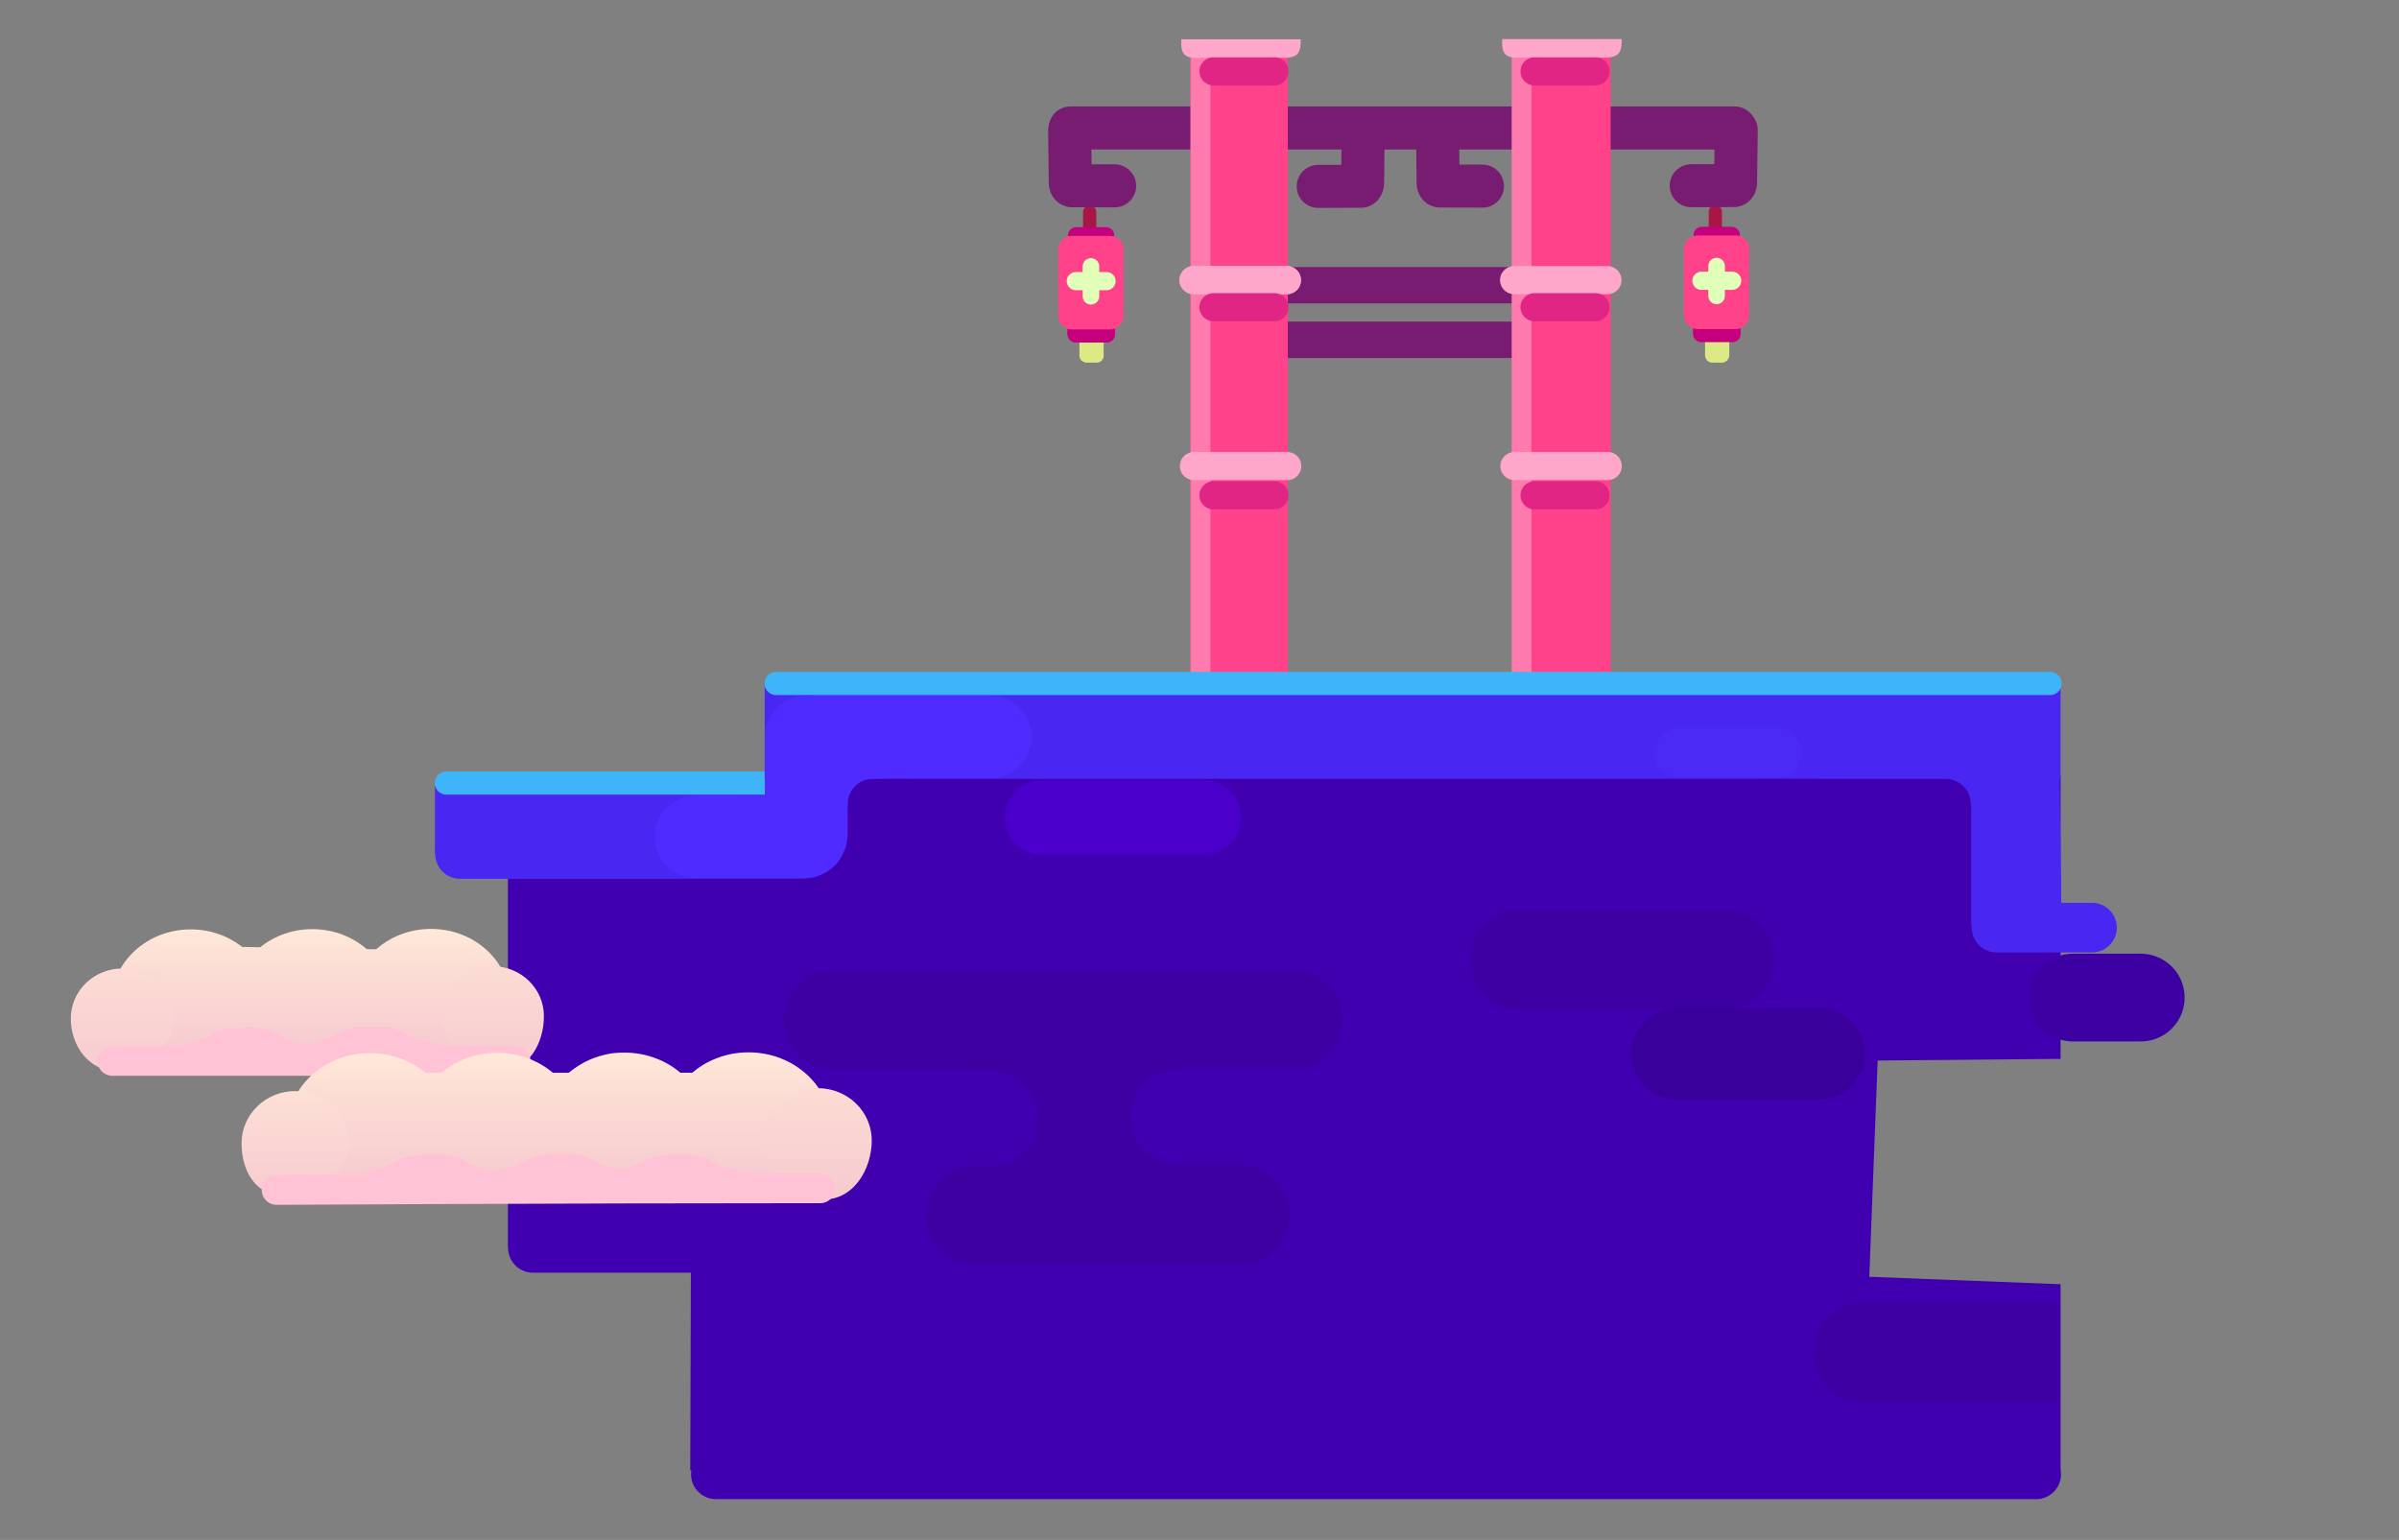 <svg version="1.1" xmlns="http://www.w3.org/2000/svg" xmlns:xlink="http://www.w3.org/1999/xlink" width="724.749" height="465.261" viewBox="0,0,724.749,465.261"><rect x="0" y="0" width="724.749" height="465.261" fill="#808080" stroke="none"/><defs><linearGradient x1="-67.266" y1="264.045" x2="-67.266" y2="293.112" gradientUnits="userSpaceOnUse" id="color-1"><stop offset="0" stop-color="#ffe9d8"/><stop offset="1" stop-color="#f7cbd0"/></linearGradient><linearGradient x1="-30.528" y1="263.97" x2="-30.528" y2="293.038" gradientUnits="userSpaceOnUse" id="color-2"><stop offset="0" stop-color="#ffe9d8"/><stop offset="1" stop-color="#f7cbd0"/></linearGradient><linearGradient x1="5.324" y1="263.896" x2="5.324" y2="292.963" gradientUnits="userSpaceOnUse" id="color-3"><stop offset="0" stop-color="#ffe9d8"/><stop offset="1" stop-color="#f7cbd0"/></linearGradient><linearGradient x1="43.661" y1="268.42" x2="43.661" y2="299.662" gradientUnits="userSpaceOnUse" id="color-4"><stop offset="0" stop-color="#fde3d6"/><stop offset="1" stop-color="#f7cbd0"/></linearGradient><linearGradient x1="-87.969" y1="275.862" x2="-87.969" y2="306.022" gradientUnits="userSpaceOnUse" id="color-5"><stop offset="0" stop-color="#fcdcd5"/><stop offset="1" stop-color="#f7ccd0"/></linearGradient><linearGradient x1="23.912" y1="275.162" x2="23.912" y2="305.322" gradientUnits="userSpaceOnUse" id="color-6"><stop offset="0" stop-color="#fbdcd4"/><stop offset="1" stop-color="#f7cbd0"/></linearGradient><linearGradient x1="-13.123" y1="301.425" x2="-13.123" y2="331.835" gradientUnits="userSpaceOnUse" id="color-7"><stop offset="0" stop-color="#ffe9d8"/><stop offset="1" stop-color="#f7cbd0"/></linearGradient><linearGradient x1="25.312" y1="301.347" x2="25.312" y2="331.757" gradientUnits="userSpaceOnUse" id="color-8"><stop offset="0" stop-color="#ffe9d8"/><stop offset="1" stop-color="#f7cbd0"/></linearGradient><linearGradient x1="63.748" y1="301.269" x2="63.748" y2="331.679" gradientUnits="userSpaceOnUse" id="color-9"><stop offset="0" stop-color="#ffe9d8"/><stop offset="1" stop-color="#f7cbd0"/></linearGradient><linearGradient x1="101.256" y1="301.191" x2="101.256" y2="331.601" gradientUnits="userSpaceOnUse" id="color-10"><stop offset="0" stop-color="#ffe9d8"/><stop offset="1" stop-color="#f7cbd0"/></linearGradient><linearGradient x1="26.985" y1="306.158" x2="26.985" y2="338.844" gradientUnits="userSpaceOnUse" id="color-11"><stop offset="0" stop-color="#fde3d6"/><stop offset="1" stop-color="#f7cbd0"/></linearGradient><linearGradient x1="-35.672" y1="312.893" x2="-35.672" y2="344.447" gradientUnits="userSpaceOnUse" id="color-12"><stop offset="0" stop-color="#fde0d6"/><stop offset="1" stop-color="#f7cbd0"/></linearGradient><linearGradient x1="122.234" y1="312.024" x2="122.234" y2="343.578" gradientUnits="userSpaceOnUse" id="color-13"><stop offset="0" stop-color="#fbdcd4"/><stop offset="1" stop-color="#f7cbd0"/></linearGradient></defs><g transform="translate(124.882,16.759)"><g data-paper-data="{&quot;isPaintingLayer&quot;:true}" fill-rule="nonzero" stroke-linejoin="miter" stroke-miterlimit="10" stroke-dasharray="" stroke-dashoffset="0" style="mix-blend-mode: normal"><path d="M203.217,90.696v-5.333" fill="none" stroke="#dce984" stroke-width="4" stroke-linecap="round"/><path d="M206.532,90.696v-5.333" fill="none" stroke="#dce984" stroke-width="4" stroke-linecap="round"/><path d="M204.312,52.836v-5.5" fill="none" stroke="#a91645" stroke-width="4" stroke-linecap="round"/><path d="M209.24,54.369h-9" fill="none" stroke="#c5007f" stroke-width="5" stroke-linecap="round"/><path d="M209.471,84.24h-9.385" fill="none" stroke="#c5007f" stroke-width="5" stroke-linecap="round"/><path d="M197.572,84.225v-2.564h14.387v2.564z" fill="#c5007f" stroke="none" stroke-width="0" stroke-linecap="butt"/><path d="M198.808,58.58v20.052" fill="none" stroke="#ff428a" stroke-width="8" stroke-linecap="round"/><path d="M210.523,58.609v20.052" fill="none" stroke="#ff428a" stroke-width="8" stroke-linecap="round"/><path d="M210.459,58.51h-11.314" fill="none" stroke="#ff428a" stroke-width="8" stroke-linecap="round"/><path d="M199.053,78.78h11.314" fill="none" stroke="#ff428a" stroke-width="8" stroke-linecap="round"/><path d="M202.578,62.104v12.221" fill="none" stroke="#ff428a" stroke-width="8" stroke-linecap="round"/><path d="M209.4,68.179h-9.27" fill="none" stroke="#e1ffb8" stroke-width="5.5" stroke-linecap="round"/><path d="M204.701,72.76v-9.02" fill="none" stroke="#e1ffb8" stroke-width="5" stroke-linecap="round"/><path d="M392.228,90.583v-5.333" fill="none" stroke="#dce984" stroke-width="4" stroke-linecap="round"/><path d="M395.543,85.25v5.333" fill="none" stroke="#dce984" stroke-width="4" stroke-linecap="round"/><path d="M393.323,47.224v5.5" fill="none" stroke="#a91645" stroke-width="4" stroke-linecap="round"/><path d="M398.251,54.257h-9" fill="none" stroke="#c5007f" stroke-width="5" stroke-linecap="round"/><path d="M398.481,84.128h-9.385" fill="none" stroke="#c5007f" stroke-width="5" stroke-linecap="round"/><path d="M386.583,84.112v-2.564h14.387v2.564z" fill="#c5007f" stroke="none" stroke-width="0" stroke-linecap="butt"/><path d="M387.819,58.468v20.052" fill="none" stroke="#ff428a" stroke-width="8" stroke-linecap="round"/><path d="M399.534,78.548v-20.052" fill="none" stroke="#ff428a" stroke-width="8" stroke-linecap="round"/><path d="M388.156,58.398h11.314" fill="none" stroke="#ff428a" stroke-width="8" stroke-linecap="round"/><path d="M388.063,78.668h11.314" fill="none" stroke="#ff428a" stroke-width="8" stroke-linecap="round"/><path d="M391.589,74.212v-12.221" fill="none" stroke="#ff428a" stroke-width="8" stroke-linecap="round"/><path d="M389.141,68.067h9.27" fill="none" stroke="#e1ffb8" stroke-width="5.5" stroke-linecap="round"/><path d="M393.711,63.627v9.02" fill="none" stroke="#e1ffb8" stroke-width="5" stroke-linecap="round"/><path d="M203.467,90.813h2.917" fill="none" stroke="#dce984" stroke-width="4" stroke-linecap="round"/><path d="M198.46,21.908h200.737" fill="none" stroke="#781c72" stroke-width="13" stroke-linecap="round"/><path d="M211.861,39.397c0,0 -12.532,-0.004 -12.864,-0.029c-0.535,-0.036 -0.536,-0.871 -0.536,-0.871l-0.2,-15.9" fill="none" stroke="#781c72" stroke-width="13" stroke-linecap="round"/><path d="M322.982,39.474c0,0 -12.532,-0.004 -12.864,-0.029c-0.535,-0.036 -0.536,-0.871 -0.536,-0.871l-0.2,-15.9" fill="none" stroke="#781c72" stroke-width="13" stroke-linecap="round"/><path d="M286.956,22.751l-0.2,15.9c0,0 -0.001,0.834 -0.536,0.871c-0.332,0.025 -12.864,0.029 -12.864,0.029" data-paper-data="{&quot;index&quot;:null}" fill="none" stroke="#781c72" stroke-width="13" stroke-linecap="round"/><path d="M399.642,22.548l-0.2,15.9c0,0 -0.001,0.834 -0.536,0.871c-0.332,0.025 -12.864,0.029 -12.864,0.029" data-paper-data="{&quot;index&quot;:null}" fill="none" stroke="#781c72" stroke-width="13" stroke-linecap="round"/><path d="M263.197,91.408v-11h70v11z" fill="#781c72" stroke="none" stroke-width="0" stroke-linecap="butt"/><path d="M263.197,74.908v-11h70v11z" fill="#781c72" stroke="none" stroke-width="0" stroke-linecap="butt"/><path d="M332.299,187.397v-188.756h29.417v188.756z" fill="#ff428a" stroke="none" stroke-width="0" stroke-linecap="butt"/><path d="M234.76,188.526v-188.756h29.417v188.756z" fill="#ff428a" stroke="none" stroke-width="0" stroke-linecap="butt"/><path d="M237.804,190.053v-189.833" fill="none" stroke="#ff7bae" stroke-width="6" stroke-linecap="round"/><path d="M334.804,190.386v-189.833" fill="none" stroke="#ff7bae" stroke-width="6" stroke-linecap="round"/><path d="M235.705,67.879h28.191" fill="none" stroke="#fea7ca" stroke-width="8.5" stroke-linecap="round"/><path d="M263.994,124.051h-28.191" fill="none" stroke="#fea7ca" stroke-width="8.5" stroke-linecap="round"/><path d="M263.896,67.879h-28.191" fill="none" stroke="#fea7ca" stroke-width="8.5" stroke-linecap="round"/><path d="M332.632,124.051h28.191" fill="none" stroke="#fea7ca" stroke-width="8.5" stroke-linecap="round"/><path d="M360.726,67.879h-28.191" fill="none" stroke="#fea7ca" stroke-width="8.5" stroke-linecap="round"/><path d="M268.073,-4.89v0.779c0,0 0.093,2.521 -1.036,3.7c-1.129,1.179 -3.703,1.13 -3.703,1.13h-26.521c0,0 -2.642,0.214 -3.864,-1.013c-1.222,-1.227 -0.966,-3.837 -0.966,-3.837v-0.759z" data-paper-data="{&quot;index&quot;:null}" fill="#fea7ca" stroke="none" stroke-width="0" stroke-linecap="butt"/><path d="M365.029,-4.952v0.779c0,0 0.093,2.521 -1.036,3.7c-1.129,1.179 -3.703,1.13 -3.703,1.13h-26.521c0,0 -2.642,0.214 -3.864,-1.013c-1.222,-1.227 -0.966,-3.837 -0.966,-3.837v-0.759z" data-paper-data="{&quot;index&quot;:null}" fill="#fea7ca" stroke="none" stroke-width="0" stroke-linecap="butt"/><path d="M260.13,4.805h-18.414" fill="none" stroke="#e12584" stroke-width="8.5" stroke-linecap="round"/><path d="M260.13,76.063h-18.414" fill="none" stroke="#e12584" stroke-width="8.5" stroke-linecap="round"/><path d="M260.13,132.9h-18.414" fill="none" stroke="#e12584" stroke-width="8.5" stroke-linecap="round"/><path d="M338.706,4.805h18.414" fill="none" stroke="#e12584" stroke-width="8.5" stroke-linecap="round"/><path d="M357.12,76.063h-18.414" fill="none" stroke="#e12584" stroke-width="8.5" stroke-linecap="round"/><path d="M338.706,132.9h18.414" fill="none" stroke="#e12584" stroke-width="8.5" stroke-linecap="round"/><path d="M392.394,90.813h2.917" fill="none" stroke="#dce984" stroke-width="4" stroke-linecap="round"/><path d="M28.558,359.682v-118.664l80.401,6.009v112.655z" fill="#4000af" stroke="none" stroke-width="0" stroke-linecap="butt"/><path d="M6.516,241.206v-20.561h102.442v21.237z" fill="#4926f1" stroke="none" stroke-width="0" stroke-linecap="butt"/><path d="M112.203,219.837h-102.237" fill="none" stroke="#3eb5fa" stroke-width="7" stroke-linecap="round"/><path d="M36.104,360.262h77.29" fill="none" stroke="#4000af" stroke-width="15" stroke-linecap="round"/><path d="M83.65,427.475l0.296,-92.544l31.565,-117.574h382.118v85.807l-55.26,0.493l-2.529,65.341l57.789,2.254v56.223z" fill="#4000af" stroke="none" stroke-width="0" stroke-linecap="butt"/><path d="M106.133,218.569v-29.269h391.495v29.269z" fill="#4926f1" stroke="none" stroke-width="0" stroke-linecap="butt"/><path d="M109.583,189.747h384.879" fill="none" stroke="#3eb5fa" stroke-width="7" stroke-linecap="round"/><path d="M490.25,428.686h-398.861" fill="none" stroke="#4000af" stroke-width="15" stroke-linecap="round"/><path d="M14.11,241.265h103.48" fill="none" stroke="#4926f1" stroke-width="15" stroke-linecap="round"/><path d="M497.929,262.953h-27.301v-36.578l-52.742,-8.833l52.742,-15.739h26.512z" data-paper-data="{&quot;index&quot;:null}" fill="#4926f1" stroke="none" stroke-width="0" stroke-linecap="butt"/><path d="M85.404,236.074c0,0 32.645,0.059 32.691,0.051c0.604,-0.108 0.595,-0.848 0.595,-0.848c0,0 0.01,-25.062 -0.01,-28.798c-0.005,-0.954 0.403,-0.559 0.403,-0.559h55.185" fill="none" stroke="#502bff" stroke-width="25" stroke-linecap="round"/><path d="M406.281,226.081h56.663" data-paper-data="{&quot;index&quot;:null}" fill="none" stroke="#4000af" stroke-width="15" stroke-linecap="round"/><path d="M135.773,214.29l-6.193,5.229" fill="none" stroke="#502bff" stroke-width="15" stroke-linecap="round"/><path d="M151.33,226.081h-12.587" data-paper-data="{&quot;index&quot;:null}" fill="none" stroke="#4000af" stroke-width="15" stroke-linecap="round"/><path d="M169.844,350.372h79.772" data-paper-data="{&quot;index&quot;:null}" fill="none" stroke="#3d00a3" stroke-width="30" stroke-linecap="round"/><path d="M228.719,320.891h-53.329" data-paper-data="{&quot;index&quot;:null}" fill="none" stroke="#3d00a3" stroke-width="29.5" stroke-linecap="round"/><path d="M126.966,291.335h138.677" data-paper-data="{&quot;index&quot;:null}" fill="none" stroke="#3d00a3" stroke-width="30" stroke-linecap="round"/><path d="M231.139,320.57h44.329" data-paper-data="{&quot;index&quot;:null}" fill="none" stroke="#4000af" stroke-width="29" stroke-linecap="round"/><path d="M174.239,321.028h-44.329" data-paper-data="{&quot;index&quot;:null}" fill="none" stroke="#4000af" stroke-width="29" stroke-linecap="round"/><path d="M189.889,230.224h48.912" fill="none" stroke="#4a00ca" stroke-width="22.5" stroke-linecap="round"/><path d="M-124.882,448.502v-465.261h723.596l1.153,465.261z" fill="none" stroke="none" stroke-width="NaN" stroke-linecap="butt"/><g><g data-paper-data="{&quot;origPos&quot;:null}" stroke="none" stroke-linecap="butt"><path d="M-43.315,286.222c0,12.248 -27.056,4.435 -27.056,4.435c0,0 -20.846,7.813 -20.846,-4.435c0,-12.248 10.723,-22.177 23.951,-22.177c13.228,0 23.951,9.929 23.951,22.177z" data-paper-data="{&quot;origPos&quot;:null}" fill="url(#color-1)" stroke-width="NaN"/><path d="M-6.577,286.147c0,12.248 -27.056,4.435 -27.056,4.435c0,0 -20.846,7.813 -20.846,-4.435c0,-12.248 10.723,-22.177 23.951,-22.177c13.228,0 23.951,9.929 23.951,22.177z" data-paper-data="{&quot;origPos&quot;:null}" fill="url(#color-2)" stroke-width="NaN"/><path d="M29.275,286.072c0,12.248 -27.056,4.435 -27.056,4.435c0,0 -20.846,7.813 -20.846,-4.435c0,-12.248 10.723,-22.177 23.951,-22.177c13.228,0 23.951,9.929 23.951,22.177z" data-paper-data="{&quot;origPos&quot;:null}" fill="url(#color-3)" stroke-width="NaN"/><path d="M-75.69,299.662v-30.744l93.298,1.667l14.227,29.875z" data-paper-data="{&quot;origPos&quot;:null}" fill="url(#color-4)" stroke-width="0"/><path d="M-72.445,290.942c0,8.329 -8.434,15.946 -17.007,15.946c-8.573,0 -14.04,-7.618 -14.04,-15.946c0,-8.329 6.95,-15.08 15.524,-15.08c8.573,0 15.524,6.752 15.524,15.08z" data-paper-data="{&quot;origPos&quot;:null}" fill="url(#color-5)" stroke-width="0"/><path d="M39.436,290.242c0,8.329 -4.708,16.632 -13.282,16.632c-8.573,0 -17.766,-8.303 -17.766,-16.632c0,-5.664 1.893,-9.101 6.559,-12.313c3.062,-2.108 5.247,-2.767 8.965,-2.767c8.573,0 15.524,6.752 15.524,15.08z" data-paper-data="{&quot;origPos&quot;:null}" fill="url(#color-6)" stroke-width="0"/></g><path d="M30.864,303.774h-121.794" data-paper-data="{&quot;origPos&quot;:null}" fill="#ffc3d5" stroke="#ffc3d5" stroke-width="9" stroke-linecap="round"/><path d="M-29.773,299.473c4.499,2.531 -11.642,3.312 -19.479,3.312c-7.837,0 -14.748,5.592 -14.748,-0.286c0,-0.326 -6.74,-3.097 -6.445,-3.234c2.992,-1.393 5.677,-1.545 7.806,-2.823c4.686,-2.813 7.97,-2.715 12.829,-2.715c0,0 5.057,-0.659 9.673,2.349c3.432,1.91 5.195,1.769 10.364,3.398z" data-paper-data="{&quot;origPos&quot;:null}" fill="#ffc3d5" stroke="none" stroke-width="0" stroke-linecap="butt"/><path d="M8.383,299.261c4.499,2.531 -11.642,3.312 -19.479,3.312c-7.837,0 -14.748,5.592 -14.748,-0.286c0,-0.326 -6.74,-3.097 -6.445,-3.234c2.992,-1.393 5.677,-1.545 7.806,-2.823c4.686,-2.813 7.97,-2.715 12.829,-2.715c0,0 5.057,-0.659 9.673,2.349c3.432,1.91 5.195,1.769 10.364,3.398z" data-paper-data="{&quot;origPos&quot;:null}" fill="#ffc3d5" stroke="none" stroke-width="0" stroke-linecap="butt"/></g><g data-paper-data="{&quot;index&quot;:null}"><g data-paper-data="{&quot;origPos&quot;:null}" stroke="none" stroke-linecap="butt"><path d="M11.934,324.627c0,12.814 -28.305,4.64 -28.305,4.64c0,0 -21.809,8.173 -21.809,-4.64c0,-12.814 11.219,-23.201 25.057,-23.201c13.839,0 25.057,10.388 25.057,23.201z" data-paper-data="{&quot;origPos&quot;:null}" fill="url(#color-7)" stroke-width="NaN"/><path d="M50.37,324.548c0,12.814 -28.305,4.64 -28.305,4.64c0,0 -21.809,8.173 -21.809,-4.64c0,-12.814 11.219,-23.201 25.057,-23.201c13.839,0 25.057,10.388 25.057,23.201z" data-paper-data="{&quot;origPos&quot;:null}" fill="url(#color-8)" stroke-width="NaN"/><path d="M88.806,324.47c0,12.814 -28.305,4.64 -28.305,4.64c0,0 -21.809,8.173 -21.809,-4.64c0,-11.91 9.402,-19.844 17.745,-22.198c2.781,-0.784 4.423,-1.004 7.312,-1.004c13.839,0 25.057,10.388 25.057,23.201z" data-paper-data="{&quot;origPos&quot;:null}" fill="url(#color-9)" stroke-width="NaN"/><path d="M126.313,324.392c0,12.814 -28.305,4.64 -28.305,4.64c0,0 -21.809,8.173 -21.809,-4.64c0,-12.814 11.219,-23.201 25.057,-23.201c13.839,0 25.057,10.388 25.057,23.201z" data-paper-data="{&quot;origPos&quot;:null}" fill="url(#color-10)" stroke-width="NaN"/><path d="M-47.404,341.049l23.093,-33.675c0,0 117.768,0.031 137.276,-0.096c6.503,-0.042 6.886,33.565 6.886,33.565z" data-paper-data="{&quot;origPos&quot;:null}" fill="url(#color-11)" stroke-width="0"/><path d="M-19.431,328.67c0,8.713 -10.032,16.037 -19.001,16.037c-8.97,0 -13.481,-7.324 -13.481,-16.037c0,-8.713 7.271,-15.777 16.241,-15.777c8.97,0 16.241,7.064 16.241,15.777z" data-paper-data="{&quot;origPos&quot;:null}" fill="url(#color-12)" stroke-width="0"/><path d="M138.474,327.801c0,8.713 -5.449,17.839 -14.418,17.839c-8.97,0 -18.063,-9.126 -18.063,-17.839c0,-8.713 7.271,-15.777 16.241,-15.777c8.97,0 16.241,7.064 16.241,15.777z" data-paper-data="{&quot;origPos&quot;:null}" fill="url(#color-13)" stroke-width="0"/></g><path d="M-41.312,342.766c0,0 84.527,-0.5 164.23,-0.5" data-paper-data="{&quot;origPos&quot;:null}" fill="#ffc3d5" stroke="#ffc3d5" stroke-width="9" stroke-linecap="round"/><path d="M27.649,338.082c4.707,2.648 -12.179,3.465 -20.379,3.465c-8.199,0 -15.43,5.85 -15.43,-0.299c0,-0.341 -7.052,-3.24 -6.743,-3.384c3.13,-1.457 5.939,-1.616 8.167,-2.953c4.902,-2.943 8.338,-2.841 13.421,-2.841c0,0 5.29,-0.689 10.119,2.457c3.591,1.998 5.436,1.851 10.843,3.554z" data-paper-data="{&quot;origPos&quot;:null}" fill="#ffc3d5" stroke="none" stroke-width="0" stroke-linecap="butt"/><path d="M66.548,337.86c4.707,2.648 -12.179,3.465 -20.379,3.465c-8.199,0 -15.43,5.85 -15.43,-0.299c0,-0.341 -7.052,-3.24 -6.743,-3.384c3.13,-1.457 5.939,-1.616 8.167,-2.953c4.902,-2.943 8.338,-2.841 13.421,-2.841c0,0 5.29,-0.689 10.119,2.457c3.591,1.998 5.436,1.851 10.843,3.554z" data-paper-data="{&quot;origPos&quot;:null}" fill="#ffc3d5" stroke="none" stroke-width="0" stroke-linecap="butt"/><path d="M102.125,338.082c4.707,2.648 -12.179,3.465 -20.379,3.465c-8.199,0 -15.43,5.85 -15.43,-0.299c0,-0.341 -7.052,-3.24 -6.743,-3.384c3.13,-1.457 5.939,-1.616 8.167,-2.953c4.902,-2.943 8.338,-2.841 13.421,-2.841c0,0 5.29,-0.689 10.119,2.457c3.591,1.998 5.436,1.851 10.843,3.554z" data-paper-data="{&quot;origPos&quot;:null}" fill="#ffc3d5" stroke="none" stroke-width="0" stroke-linecap="butt"/></g><path d="M334.439,273.208h61.772" data-paper-data="{&quot;index&quot;:null}" fill="none" stroke="#3d00a3" stroke-width="30" stroke-linecap="round"/><path d="M381.777,301.664h42.904" data-paper-data="{&quot;index&quot;:null}" fill="none" stroke="#39009b" stroke-width="27.5" stroke-linecap="round"/><path d="M437.832,391.869h59.006h-16.042" data-paper-data="{&quot;index&quot;:null}" fill="none" stroke="#3d00a3" stroke-width="30" stroke-linecap="round"/><path d="M507.117,263.51h-28.823" data-paper-data="{&quot;index&quot;:null}" fill="none" stroke="#4926f1" stroke-width="15" stroke-linecap="round"/><path d="M521.855,284.64h-20.555" data-paper-data="{&quot;index&quot;:null}" fill="none" stroke="#3d00a3" stroke-width="26.5" stroke-linecap="round"/><path d="M382.401,210.769h29.538" data-paper-data="{&quot;index&quot;:null}" fill="none" stroke="#4b2af5" stroke-width="15" stroke-linecap="round"/></g></g></svg>